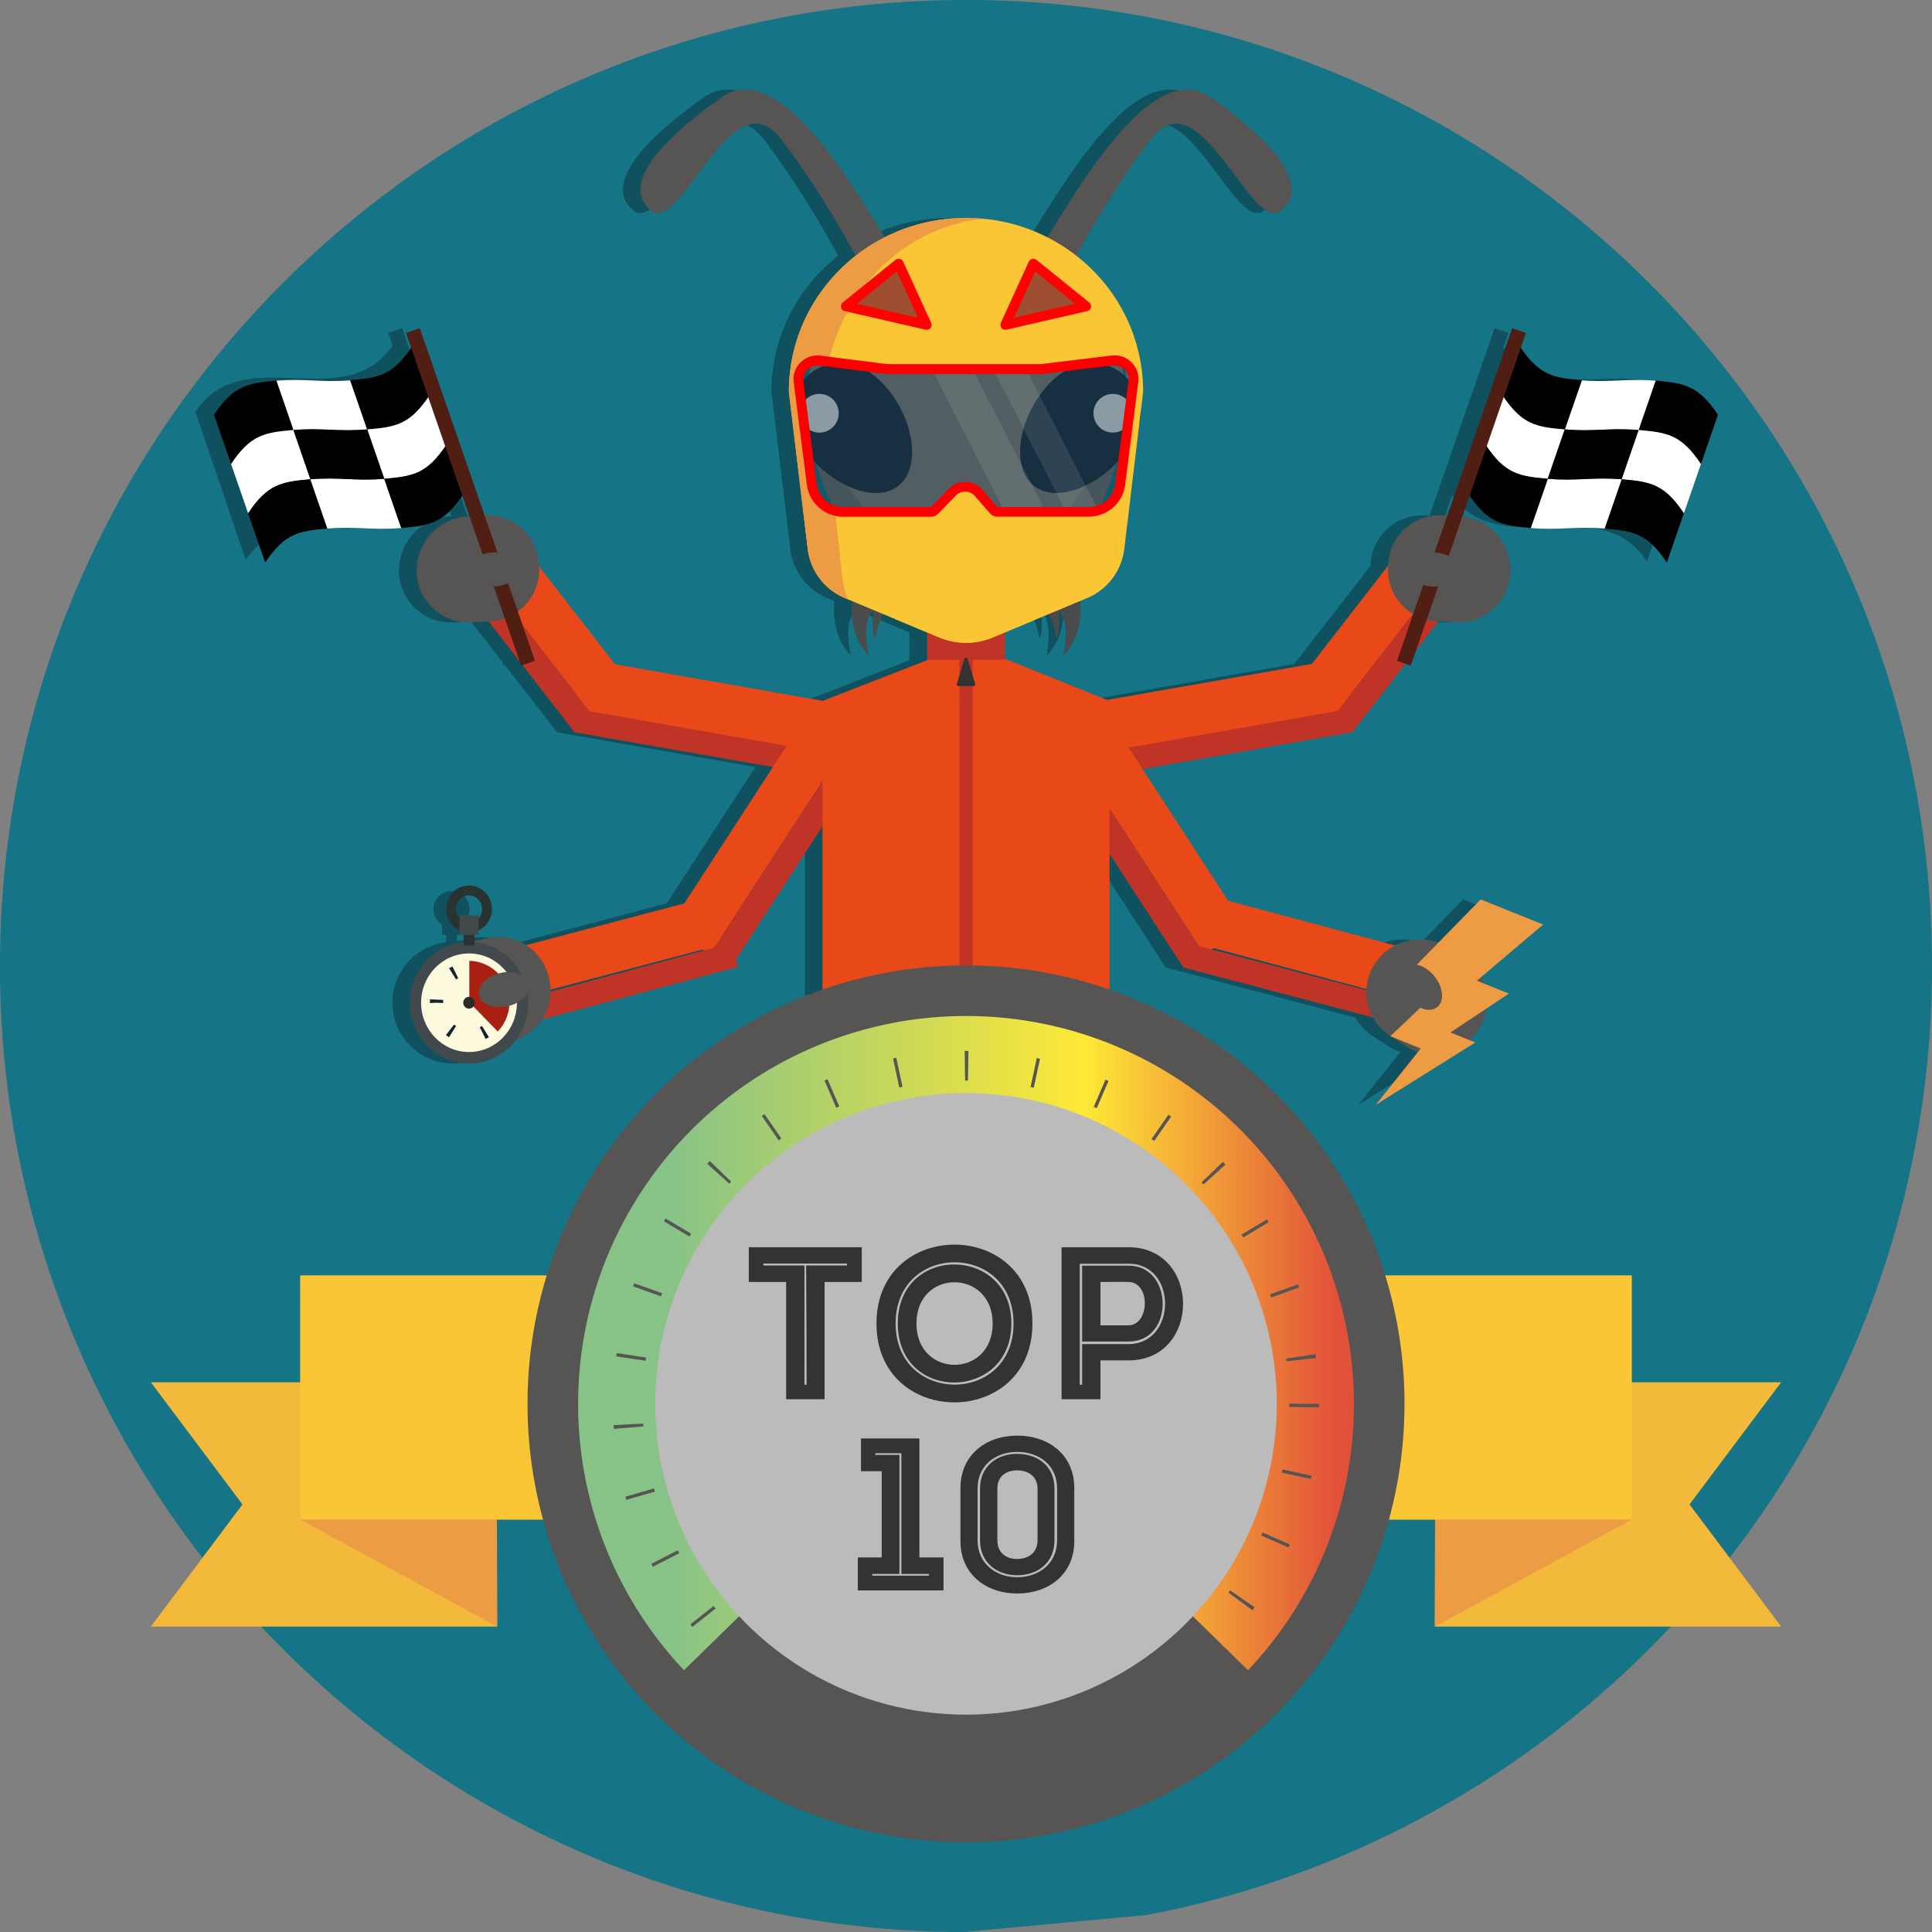 <svg xmlns="http://www.w3.org/2000/svg" xmlns:xlink="http://www.w3.org/1999/xlink" viewBox="0 0 586 586"><rect x="0" y="0" width="586" height="586" fill="#808080" stroke="none"/><defs><style>.cls-1{fill:#157486;}.cls-15,.cls-18,.cls-2,.cls-30{fill:none;stroke-miterlimit:10;}.cls-2{stroke:url(#linear-gradient);}.cls-3{opacity:0.3;}.cls-4{fill:#e94919;}.cls-5{fill:#bf3426;}.cls-6{fill:#565553;}.cls-7{fill:#ee9c44;}.cls-25,.cls-8{fill:#fff;}.cls-9{fill:#511e14;}.cls-10{fill:#494b4d;}.cls-11{fill:#152230;}.cls-12{fill:#ccc;opacity:0.7;}.cls-13{fill:#41494c;}.cls-14{fill:#fefadd;}.cls-15{stroke:#152230;stroke-width:4px;stroke-dasharray:0.95 9.53;}.cls-16{fill:#a91f12;}.cls-17{fill:#2a2d26;}.cls-18{stroke:#293332;}.cls-18,.cls-23{stroke-width:3px;}.cls-19{fill:#293332;}.cls-20{fill:#414a49;}.cls-21{fill:#29abe2;}.cls-21,.cls-25{opacity:0.1;}.cls-22{fill:#fac635;}.cls-23{fill:#9e4f31;stroke:#fc0201;stroke-linejoin:round;}.cls-24{fill:#fc0001;}.cls-26{fill:#333;}.cls-27{fill:#f2b93b;}.cls-28{fill:url(#linear-gradient-2);}.cls-29{fill:#bcbbbb;}.cls-30{stroke:#565553;stroke-width:9px;stroke-dasharray:1 20;}</style><linearGradient id="linear-gradient" x1="394.88" y1="382.56" x2="185.12" y2="382.56" gradientUnits="userSpaceOnUse"><stop offset="0" stop-color="#e25039"/><stop offset="0.38" stop-color="#ffe936"/><stop offset="1" stop-color="#87c387"/></linearGradient><linearGradient id="linear-gradient-2" x1="405.54" y1="407.38" x2="203.71" y2="407.38" xlink:href="#linear-gradient"/></defs><title>VEctorРесурс 1</title><g id="Слой_2" data-name="Слой 2"><g id="Layer_1" data-name="Layer 1"><path class="cls-1" d="M586,293a291.67,291.67,0,0,1-34.63,138.3q-4.49,8.37-9.49,16.4a294.71,294.71,0,0,1-65.42,73.76q-5.32,4.29-10.87,8.33c-3.8,2.77-7.67,5.47-11.61,8.06l-.68.44q-8.07,5.26-16.48,10l-2.31,1.28q-6,3.35-12.24,6.39c-.2.11-.38.2-.58.29q-11.78,5.79-24.16,10.51a290.15,290.15,0,0,1-47.91,13.73l-1.81.36-52.1,4.85L293,586c-1.43,0-2.87,0-4.29,0a294.52,294.52,0,0,1-55.07-6c-1.81-.37-3.61-.76-5.42-1.17a291.42,291.42,0,0,1-93.44-39.19c-.92-.58-1.84-1.18-2.76-1.78q-7.32-4.83-14.35-10.08c-1.15-.86-2.28-1.72-3.41-2.6-1.59-1.22-3.17-2.45-4.72-3.71A294.71,294.71,0,0,1,44.12,447.7q-5-8-9.49-16.4A291.67,291.67,0,0,1,0,293C0,131.18,131.18,0,293,0S586,131.18,586,293Z"/><path class="cls-2" d="M394.38,398.81a104,104,0,0,1-28.5,71.68L290,396.21l-75.88,74.28a104.38,104.38,0,1,1,180.26-71.68Z"/><path class="cls-3" d="M456,105.35l1.51-4.37-4.18-1.45-19.72,56.9-1.49-.08a15.68,15.68,0,0,0-16.45,14.86l0,.45-23.06,29.71-62.2,10.93-7.33-3-.37-.15-2-.83-8-3.22-6.55-2.64-.37-.15-6.27-2.52v-8l8.63-3.61,4.69-1.95a23.68,23.68,0,0,1,2.34,7.25c1.34-.67.67-8,.67-8,1.85,1.54,2.28,4.5,2.2,7.25v.07c0,.53-.05,1-.1,1.54,0,.22,0,.43-.06.64l-.06.52a2.5,2.5,0,0,1,0,.29.64.64,0,0,1,0,.2c0,.11,0,.22,0,.33l0,.14c0,.12,0,.24-.05.35-.06.34-.12.65-.18.92,0,.1,0,.18,0,.26s-.07.32-.1.45-.05.22-.07.29,0,.11,0,.13a16.58,16.58,0,0,0,1.25-1.41,17.63,17.63,0,0,0,2.71-4.92,23,23,0,0,0,1.12-10.21l2.07-.86a18.58,18.58,0,0,0,11.37-14.88l4.61-38.42a16,16,0,0,0,.36-3l.76-6.31a52.08,52.08,0,0,0-15.74-37.28,54.13,54.13,0,0,0-4.56-4c4.77-8.71,13.33-23.43,22.94-35.71,14.68-18.76,30.18,29.36,39.15,22S381.56,43.47,362,29.6C345.62,18,325.26,50.89,312.36,72a54.19,54.19,0,0,0-19.31-5.63h0l-.24,0-1.08-.09c-.52,0-1-.07-1.56-.09-.83,0-1.66-.06-2.5-.06A54.3,54.3,0,0,0,263,72c-12.91-21.1-33.27-54-49.63-42.39-19.58,13.87-30.18,26.92-21.21,34.26s24.47-40.78,39.15-22c9.61,12.28,18.18,27,22.94,35.71a52.27,52.27,0,0,0-20.3,41.26l1,8c0,.15,0,.29.06.43l4.71,39.32A18.57,18.57,0,0,0,251,181.45l.81.35,1.24.51c-.64,6.14.91,12.36,5.1,16.55,0,0-2.68-10.05,1.34-13.39,0,0-.67,7.36.67,8a23.68,23.68,0,0,1,2.34-7.25l3.58,1.5,9.74,4.06v8.28h.42L270,202.55l-.37.14-6.92,2.7-8,3.12-1.69.66-.36.14-8.37,3.26-63-11.06L158.18,171.8l0-.59a15.67,15.67,0,0,0-16.44-14.86h0L122,99.53,117.79,101l1.31,3.77C104.21,126.35,74,102.9,59.26,124.9q7.63,22.47,15.29,44.94c14.81-22.09,45.21,1.66,60-20.42l2.48,7.17h-.37a16.48,16.48,0,0,0-15.62,17.3,15.68,15.68,0,0,0,16.45,14.86l5.35-.27,9.49,12.23.4,1.15.39-.14L169,222.12h0l60.09,10.55L202.23,274l-48,12.67a15.64,15.64,0,0,0-11.91-2l-3.71.85v-1.94h1.24v-3.08a5.63,5.63,0,0,0,2.58-4.77,5.47,5.47,0,1,0-10.94,0,5.66,5.66,0,0,0,2.58,4.77v3.08h1.24v2.21a18.48,18.48,0,0,0,1.65,36.82,17.75,17.75,0,0,0,14.09-7,15.59,15.59,0,0,0,8.6-7.13l56.72-15v0l27.79-42.79V368.42H331.2V259l22.38,34.46v0l57.49,15.17a15.53,15.53,0,0,0,5.1,5.46l.24.16-.05.05.3.11,4.38,2.87a15.7,15.7,0,0,0,3.73,1.77L412,335.1l30.19-18.91-1.72-.69a15.93,15.93,0,0,0,2.32-2.76l.44-.68a15.59,15.59,0,0,0,2.36-6.17l6.79-4.52-7.47-3a15.68,15.68,0,0,0-.88-2.07l18.74-15.87-19-7.62L431,285.9a16.5,16.5,0,0,0-13.67,1.19L367.68,274l-26.45-40.73,63.62-11.17h0L421,201.33l1.56.54,1.59-4.6,6.81-8.78,5.36.27a15.67,15.67,0,0,0,16.44-14.86,16.46,16.46,0,0,0-14.55-17.19l2.21-6.38c14.87,20.4,44.74-1.93,59.1,19.94l15.72-44.8C500.85,103.54,470.85,126.07,456,105.35Zm-116.5,9.89-.39,3.06a14.5,14.5,0,0,0-2.16-3.14,4.16,4.16,0,0,0-1.94-3.64c-.07-.41-.13-.81-.21-1.21A4.44,4.44,0,0,1,339.52,115.24Zm-11,37.66a8,8,0,0,0,4.42-6.13l.89-7c.57-.63,1.12-1.28,1.64-1.95s1-1.28,1.38-1.91l-1.54,12.14a8.52,8.52,0,0,1-8,7.35C327.74,154.61,328.15,153.76,328.55,152.9Zm-95.05,73-56.69-10,0,0,56.68,9.95Zm103.31.62-.1-.16,60-10.54.19.15Z"/><rect class="cls-4" x="159.59" y="157.57" width="14.9" height="61.84" transform="translate(-80.48 142) rotate(-37.81)"/><polygon class="cls-5" points="174.31 222.1 245.85 234.67 247.12 227.31 175.58 214.75 174.31 222.1"/><polygon class="cls-4" points="202.84 281.3 215.38 289.41 254.94 228.49 242.4 220.38 202.84 281.3"/><rect class="cls-5" x="159.75" y="294.02" width="61.99" height="7.47" transform="matrix(0.97, -0.26, 0.26, 0.97, -69.62, 58.49)"/><rect class="cls-4" x="156.89" y="279.45" width="61.99" height="14.94" transform="translate(-66.96 57.4) rotate(-14.77)"/><polygon class="cls-5" points="221.66 293.46 261.22 232.54 254.94 228.49 215.38 289.41 221.66 293.46"/><polygon class="cls-4" points="178.04 200.01 175.42 215.13 249.74 228.18 252.36 213.06 178.04 200.01"/><rect class="cls-5" x="154.52" y="164.35" width="7.47" height="61.99" transform="translate(-86.53 138.05) rotate(-37.81)"/><rect class="cls-4" x="386.42" y="181.01" width="61.99" height="14.94" transform="translate(12.6 402.68) rotate(-52.19)"/><polygon class="cls-5" points="410.21 222.1 338.67 234.67 337.4 227.31 408.94 214.75 410.21 222.1"/><polygon class="cls-4" points="405.71 200.01 408.34 215.17 335.16 228.03 332.53 212.87 405.71 200.01"/><rect class="cls-5" x="395.27" y="191.61" width="61.99" height="7.47" transform="translate(10.6 412.33) rotate(-52.19)"/><polygon class="cls-4" points="377.75 281.3 365.21 289.41 325.64 228.49 338.19 220.38 377.75 281.3"/><rect class="cls-5" x="386.11" y="266.76" width="7.47" height="61.99" transform="translate(2.52 598.78) rotate(-75.23)"/><rect class="cls-4" x="385.23" y="255.93" width="14.94" height="61.99" transform="matrix(0.26, -0.97, 0.97, 0.26, 15.12, 593.47)"/><polygon class="cls-5" points="358.93 293.46 319.37 232.54 325.64 228.49 365.21 289.41 358.93 293.46"/><polygon class="cls-4" points="336.54 212.61 336.54 368.42 249.46 368.42 249.46 212.61 257.95 209.31 258.31 209.17 260 208.51 268 205.39 274.92 202.69 275.29 202.55 293.74 195.37 311.08 202.35 311.45 202.5 318 205.14 326 208.36 328.05 209.19 328.42 209.34 336.54 212.61"/><rect class="cls-5" x="281.19" y="184.67" width="23.62" height="15.43"/><path class="cls-6" d="M146.29,284.89h5A15.68,15.68,0,0,1,167,300.56v.8A15.68,15.68,0,0,1,151.31,317h-5.82a15.68,15.68,0,0,1-15.68-15.68v0a16.48,16.48,0,0,1,16.48-16.48Z" transform="translate(-63.89 41.09) rotate(-13)"/><path class="cls-6" d="M430.63,286.15h5a15.68,15.68,0,0,1,15.68,15.68v.8a15.68,15.68,0,0,1-15.68,15.68h-5.82a15.68,15.68,0,0,1-15.68-15.68v0a16.48,16.48,0,0,1,16.48-16.48Z" transform="translate(235.97 -187.55) rotate(33.18)"/><polygon class="cls-7" points="468.06 280.43 449.11 272.81 426.11 296.31 436.32 300.41 421.7 314.3 430.94 318.01 417.29 335.1 447.48 316.19 439.94 313.16 457.67 301.37 447.95 297.46 468.06 280.43"/><path class="cls-6" d="M436.66,156.48h5.82a15.68,15.68,0,0,1,15.68,15.68v.8a15.68,15.68,0,0,1-15.68,15.68h-5A16.48,16.48,0,0,1,421,172.15v0a15.68,15.68,0,0,1,15.68-15.68Z" transform="translate(869.86 367.1) rotate(-177.1)"/><path d="M479.82,115.32c-2.07,6-3.11,9-5.17,14.94-8.73-.74-13-1.45-18.88-10.32,2.07-6,3.11-9,5.17-14.94C466.85,113.87,471.09,114.58,479.82,115.32Z"/><path class="cls-8" d="M502.21,115.48l-5.17,15c-8.72-.75-13.67.58-22.39-.17,2.06-6,3.1-9,5.17-14.94C488.54,116.06,493.49,114.74,502.21,115.48Z"/><path d="M521.08,125.81c-2.07,6-3.1,9-5.17,14.94-5.91-8.87-10.15-9.58-18.87-10.32l5.17-15C510.93,116.23,515.17,116.94,521.08,125.81Z"/><path class="cls-8" d="M515.91,140.75l-5.17,14.95c-5.91-8.87-10.15-9.58-18.87-10.33L497,130.43C505.76,131.17,510,131.88,515.91,140.75Z"/><path d="M510.74,155.7c-2.07,6-3.1,9-5.17,14.94-5.91-8.87-10.15-9.58-18.87-10.32l5.17-14.95C500.59,146.12,504.83,146.83,510.74,155.7Z"/><path class="cls-8" d="M491.87,145.37l-5.17,14.95c-8.73-.75-13.67.58-22.4-.17,2.07-6,3.1-9,5.17-14.94C478.2,146,483.14,144.63,491.87,145.37Z"/><path class="cls-8" d="M474.65,130.26l-5.18,15c-8.72-.74-13-1.45-18.87-10.32l5.17-14.95C461.68,128.81,465.92,129.52,474.65,130.26Z"/><path d="M469.47,145.21c-2.07,6-3.1,9-5.17,14.94-8.72-.74-13-1.45-18.87-10.32,2.07-6,3.1-9,5.17-14.94C456.51,143.76,460.75,144.47,469.47,145.21Z"/><path d="M497,130.43l-5.17,14.94c-8.73-.74-13.67.58-22.4-.16l5.18-15C483.37,131,488.32,129.68,497,130.43Z"/><rect class="cls-9" x="441.08" y="97.31" width="4.43" height="106.77" transform="translate(73.65 -136.68) rotate(19.09)"/><path class="cls-6" d="M341.22,121.76c0,29.06-20.21,57.16-41.64,70.62a12.18,12.18,0,0,1-13,0C265.18,178.92,245,150.82,245,121.76c0-32,21.54-44,48.12-44S341.22,89.78,341.22,121.76Z"/><path class="cls-10" d="M341.21,121.76c0,29.06-20.2,57.17-41.63,70.62a12.18,12.18,0,0,1-13,0C265.18,178.93,245,150.82,245,121.76a62.93,62.93,0,0,1,.42-7.44c3,26.38,21.59,51,41.22,63.3a12.18,12.18,0,0,0,13,0c19.63-12.32,38.22-36.92,41.21-63.3A62.93,62.93,0,0,1,341.21,121.76Z"/><path class="cls-6" d="M275,82.61c-11.42-17.12-36.7-66.87-56.27-53S188.5,56.52,197.47,63.86s24.47-40.78,39.15-22,26.91,43.22,26.91,43.22Z"/><path class="cls-10" d="M267.54,165.37c-10.05,7.37-12.73,24.78-4,33.49,0,0-2.68-10.05,1.34-13.39,0,0-.67,7.36.67,8,0,0,1.28-10.64,9-13.69l7.73-3.05Z"/><path class="cls-10" d="M326.45,192.52a17.89,17.89,0,0,1-2.71,4.92,18.52,18.52,0,0,1-1.25,1.41.66.66,0,0,1,0-.13c0-.07,0-.17.07-.29s.06-.28.1-.45,0-.16.05-.26c.05-.27.12-.58.18-.92,0-.11,0-.23.05-.35a.78.78,0,0,0,0-.14c0-.11,0-.22.05-.33a.64.64,0,0,0,0-.2c0-.09,0-.19.05-.29s0-.34.06-.52.05-.42.06-.64c.05-.5.08-1,.1-1.54v-.07c.08-2.75-.35-5.71-2.2-7.25,0,0,.67,7.36-.67,8,0,0-1.24-10.29-8.62-13.54l-.4-.17c-2.7-1.06-4.46-1.75-5.6-2.21A76.25,76.25,0,0,0,317.4,167c.44-.49.87-1,1.3-1.48l.31.23a18.16,18.16,0,0,1,1.54,1.37c.24.23.47.46.69.7C327.17,174.22,329.35,184.53,326.45,192.52Z"/><path class="cls-6" d="M311.05,82.61c11.42-17.12,36.7-66.87,56.27-53s30.18,26.92,21.21,34.26-24.47-40.78-39.15-22-26.91,43.22-26.91,43.22Z"/><path class="cls-11" d="M269.81,118.68c7.65,9.81,9.42,23.42,2.63,28.71s-19.56.28-27.21-9.52-6.22-19.32.57-24.61S262.16,108.88,269.81,118.68Z"/><circle class="cls-12" cx="248.53" cy="125.34" r="5.87"/><path class="cls-11" d="M316.26,118.68c-7.65,9.81-9.41,23.42-2.63,28.71s19.56.28,27.21-9.52,6.22-19.32-.56-24.61S323.91,108.88,316.26,118.68Z"/><circle class="cls-12" cx="337.54" cy="125.34" r="5.87"/><ellipse class="cls-6" cx="434.86" cy="172.74" rx="5.17" ry="7.75" transform="translate(240.37 598.31) rotate(-87.1)"/><path class="cls-6" d="M142.84,156.48h5a15.68,15.68,0,0,1,15.68,15.68v.8a15.68,15.68,0,0,1-15.68,15.68H142A15.68,15.68,0,0,1,126.36,173v0a16.48,16.48,0,0,1,16.48-16.48Z" transform="translate(-8.53 7.54) rotate(-2.9)"/><path d="M106.18,115.32l5.17,14.94c8.73-.74,13-1.45,18.88-10.32-2.07-6-3.11-9-5.17-14.94C119.15,113.87,114.91,114.58,106.18,115.32Z"/><path class="cls-8" d="M83.79,115.48l5.17,15c8.72-.75,13.67.58,22.39-.17l-5.17-14.94C97.46,116.06,92.51,114.74,83.79,115.48Z"/><path d="M64.92,125.81l5.17,14.94C76,131.88,80.24,131.17,89,130.43l-5.17-15C75.07,116.23,70.83,116.94,64.92,125.81Z"/><path class="cls-8" d="M70.09,140.75l5.17,14.95c5.91-8.87,10.15-9.58,18.87-10.33L89,130.43C80.24,131.17,76,131.88,70.09,140.75Z"/><path d="M75.26,155.7c2.07,6,3.1,9,5.17,14.94,5.91-8.87,10.15-9.58,18.87-10.32l-5.17-14.95C85.41,146.12,81.17,146.83,75.26,155.7Z"/><path class="cls-8" d="M94.13,145.37l5.17,14.95c8.73-.75,13.67.58,22.4-.17l-5.17-14.94C107.8,146,102.86,144.63,94.13,145.37Z"/><path class="cls-8" d="M111.35,130.26l5.18,15c8.72-.74,13-1.45,18.87-10.32l-5.17-14.95C124.32,128.81,120.08,129.52,111.35,130.26Z"/><path d="M116.53,145.21l5.17,14.94c8.72-.74,13-1.45,18.87-10.32l-5.17-14.94C129.49,143.76,125.25,144.47,116.53,145.21Z"/><path d="M89,130.43l5.17,14.94c8.73-.74,13.67.58,22.4-.16l-5.18-15C102.63,131,97.68,129.68,89,130.43Z"/><rect class="cls-9" x="140.49" y="97.31" width="4.43" height="106.77" transform="translate(326.84 246.45) rotate(160.91)"/><ellipse class="cls-6" cx="149.66" cy="172.74" rx="7.75" ry="5.17" transform="translate(-8.54 7.78) rotate(-2.9)"/><ellipse class="cls-6" cx="431.1" cy="299.42" rx="5.17" ry="7.75" transform="translate(-92.77 331.98) rotate(-38.34)"/><ellipse class="cls-13" cx="142.26" cy="304.14" rx="17.95" ry="18.45"/><ellipse class="cls-14" cx="142.26" cy="304.14" rx="14.54" ry="14.95"/><ellipse class="cls-15" cx="142.26" cy="304.14" rx="9.87" ry="10.15"/><path class="cls-16" d="M154.51,304a12.41,12.41,0,0,0-12.16-12.57V304l8.61,8.86A12.7,12.7,0,0,0,154.51,304Z"/><ellipse class="cls-17" cx="142.26" cy="304.14" rx="1.75" ry="1.8"/><ellipse class="cls-18" cx="142.26" cy="275.71" rx="5.47" ry="5.62"/><rect class="cls-19" x="140.61" y="282.08" width="3.3" height="4.67"/><rect class="cls-20" x="139.37" y="277.62" width="5.78" height="5.94"/><ellipse class="cls-6" cx="152.88" cy="300.16" rx="7.75" ry="5.17" transform="translate(-63.59 42.08) rotate(-13)"/><rect class="cls-5" x="291" y="196.09" width="4" height="150"/><path class="cls-21" d="M342.28,115.54l-4,31.23a8.05,8.05,0,0,1-5.87,6.71,8.71,8.71,0,0,1-2.24.3H302.51l-4.62-5.29a6.89,6.89,0,0,0-10.09-.27l-5.43,5.56H255.8a8.11,8.11,0,0,1-8.11-7l-4-31.2a4.22,4.22,0,0,1,4.77-4.66l19.09,2.4a21.82,21.82,0,0,0,2.8.18h45.54l21.61-2.62A4.23,4.23,0,0,1,342.28,115.54Z"/><path class="cls-22" d="M331,81.53a54,54,0,0,0-32.61-15.17h0l-.23,0-1.09-.09c-.51,0-1-.07-1.55-.09-.83,0-1.66-.06-2.5-.06-29.68,0-53.74,23.6-53.74,52.72L245,166.57a18.57,18.57,0,0,0,11.38,14.88l.81.35,14.27,5.95,13.49,5.62a21,21,0,0,0,16.12,0l12.38-5.17,16.19-6.75A18.57,18.57,0,0,0,341,166.57l5.73-47.76A52.08,52.08,0,0,0,331,81.53Zm9.67,66.57a8.53,8.53,0,0,1-8.52,7.38H303l-4.87-5.57a7.26,7.26,0,0,0-10.61-.29l-5.71,5.86h-28l-.56,0a8.49,8.49,0,0,1-8-7.35l-4.19-32.83a4.45,4.45,0,0,1,5-4.91l4.89.62,15.19,1.91a22.37,22.37,0,0,0,2.95.19h47.91l22.75-2.75a4.45,4.45,0,0,1,5,4.91Z"/><path class="cls-7" d="M241.14,115.27l4.19,32.83a8.49,8.49,0,0,0,8,7.35l2.21,20.08a21.51,21.51,0,0,0,1.68,6.27l-.81-.35A18.57,18.57,0,0,1,245,166.57l-5.73-47.76c0-29.12,24.06-52.72,53.74-52.72.84,0,1.67,0,2.5.06.53,0,1,.06,1.55.09l1.09.09.23,0C275,68.72,256.05,87,251.06,111l-4.89-.62A4.45,4.45,0,0,0,241.14,115.27Z"/><polygon class="cls-23" points="272.58 79.97 256.57 92.9 281.06 98.53 272.58 79.97"/><polygon class="cls-23" points="313.42 79.97 329.43 92.9 304.94 98.53 313.42 79.97"/><path class="cls-22" d="M313.44,188.2l-12.38,5.17a21,21,0,0,1-16.12,0l-13.49-5.62c1.66-15.82,13.12-28.72,18.36-33.88a3.74,3.74,0,0,1,5.21,0C300.31,159.07,312,172.18,313.44,188.2Z"/><path class="cls-24" d="M338.05,110.84a4.22,4.22,0,0,1,4.23,4.7l-4,31.23a8.05,8.05,0,0,1-5.87,6.71,8.71,8.71,0,0,1-2.24.3H302.51l-4.62-5.29a6.9,6.9,0,0,0-10.09-.27l-5.43,5.56H255.8a8.11,8.11,0,0,1-8.11-7l-4-31.2a4.21,4.21,0,0,1,4.22-4.7,3.48,3.48,0,0,1,.55,0l19.09,2.4a21.82,21.82,0,0,0,2.8.18h45.54l21.61-2.62.52,0m0-3a8.46,8.46,0,0,0-.87,0l-21.45,2.6H270.38a18.94,18.94,0,0,1-2.42-.15l-19.09-2.41a7.38,7.38,0,0,0-.93-.06,7.28,7.28,0,0,0-5.47,2.47,7.11,7.11,0,0,0-1.73,5.61l4,31.2a11.14,11.14,0,0,0,11.09,9.63h26.57a3,3,0,0,0,2.15-.9l5.43-5.57a3.91,3.91,0,0,1,5.68.15l4.63,5.3a3,3,0,0,0,2.25,1H330.2a11.53,11.53,0,0,0,3-.41,11,11,0,0,0,8.06-9.23l4-31.22a7.12,7.12,0,0,0-1.73-5.61,7.3,7.3,0,0,0-5.48-2.47Z"/><polygon class="cls-25" points="316.45 153.78 304.01 153.78 283.38 113.49 295.81 113.49 316.45 153.78"/><path class="cls-25" d="M332.44,153.48a8.71,8.71,0,0,1-2.24.3h-7.55L302,113.49H312Z"/><path class="cls-26" d="M292.51,199.86l-2.31,7.57a.51.51,0,0,0,.5.66h4.6a.51.51,0,0,0,.5-.66l-2.31-7.57A.51.51,0,0,0,292.51,199.86Z"/><polygon class="cls-27" points="150.72 493.36 45.75 493.36 73.54 456.31 45.75 419.26 150.72 419.26 150.72 493.36"/><polygon class="cls-27" points="435.28 493.36 540.25 493.36 512.46 456.31 540.25 419.26 435.28 419.26 435.28 493.36"/><rect class="cls-22" x="91.04" y="386.84" width="403.91" height="74.1"/><polygon class="cls-7" points="91.04 460.88 150.85 493.42 150.72 460.88 91.04 460.88"/><polygon class="cls-7" points="494.96 460.88 435.15 493.42 435.28 460.88 494.96 460.88"/><circle class="cls-6" cx="293" cy="425.81" r="133"/><path class="cls-28" d="M410.65,425.81a117.22,117.22,0,0,1-32.12,80.79L293,422.88,207.47,506.6a117.65,117.65,0,1,1,203.18-80.79Z"/><circle class="cls-29" cx="293" cy="425.81" r="94.27"/><circle class="cls-30" cx="293" cy="425.81" r="102.57"/><path class="cls-26" d="M227.12,388.84V378.3h34.26v10.54H250.11v35.57H238.45V388.84ZM244.65,420c0-12.12-.07-24.1-.14-36.16H256.9v-.59H231.54v.59H244V420Z"/><path class="cls-26" d="M265.85,401.42c0-31.88,47.3-31.88,47.3,0S265.85,433.37,265.85,401.42Zm41.57,0c0-24.77-35.77-24.7-35.77,0S307.42,426.19,307.42,401.42Zm-35.11,0c0,24.11,34.45,23.65,34.45,0S272.31,377.38,272.31,401.42Zm28.78,0c0,16.73-23.12,16.73-23.12,0S301.09,384.82,301.09,401.42Z"/><path class="cls-26" d="M322,424.41V378.3h20.29c22.06.06,22.06,34.32,0,34.32h-8.5v11.79Zm20.35-41.11H327.5V420h.73V407.68h14.16C357,407.54,357.08,383.3,342.39,383.3Zm0,.6c13.64,0,13.84,23,0,23H328.23v-23Zm-.13,4.94c-2.77-.07-5.73,0-8.43,0V402h8.43C348.72,402,349.11,388.9,342.26,388.84Z"/><path class="cls-26" d="M261.15,446.24V436.3h17.72v36.1h7.31v10h-26v-10h7.25V446.24Zm12.25-5.46h-7.9v.52h7.31v36.1h-8.23v.53h17.19v-.53H273.4Z"/><path class="cls-26" d="M325.84,451.32v16.13c0,10.08-7.78,15.88-17.33,15.88-9.35,0-17.19-5.8-17.19-15.88V451.32c0-10.08,7.84-15.88,17.19-15.88C318.06,435.44,325.84,441.24,325.84,451.32Zm-5.21,15.87V451.51c0-7.11-5.46-11.13-12.12-11.13-6.45,0-12,4-12,11.13v15.68c0,7.05,5.54,11.2,12,11.2C315.17,478.39,320.63,474.24,320.63,467.19Zm-.79-15.68v15.68c0,6.72-5,10.61-11.33,10.61-6.12,0-11.26-3.89-11.26-10.61V451.51c0-6.78,5.14-10.54,11.26-10.54C314.84,441,319.84,444.73,319.84,451.51Zm-5.14,15.68V451.51c0-3.62-2.7-5.53-6.19-5.53s-6,1.91-6,5.53v15.68c0,3.76,2.63,5.67,6,5.67S314.7,471,314.7,467.19Z"/></g></g></svg>